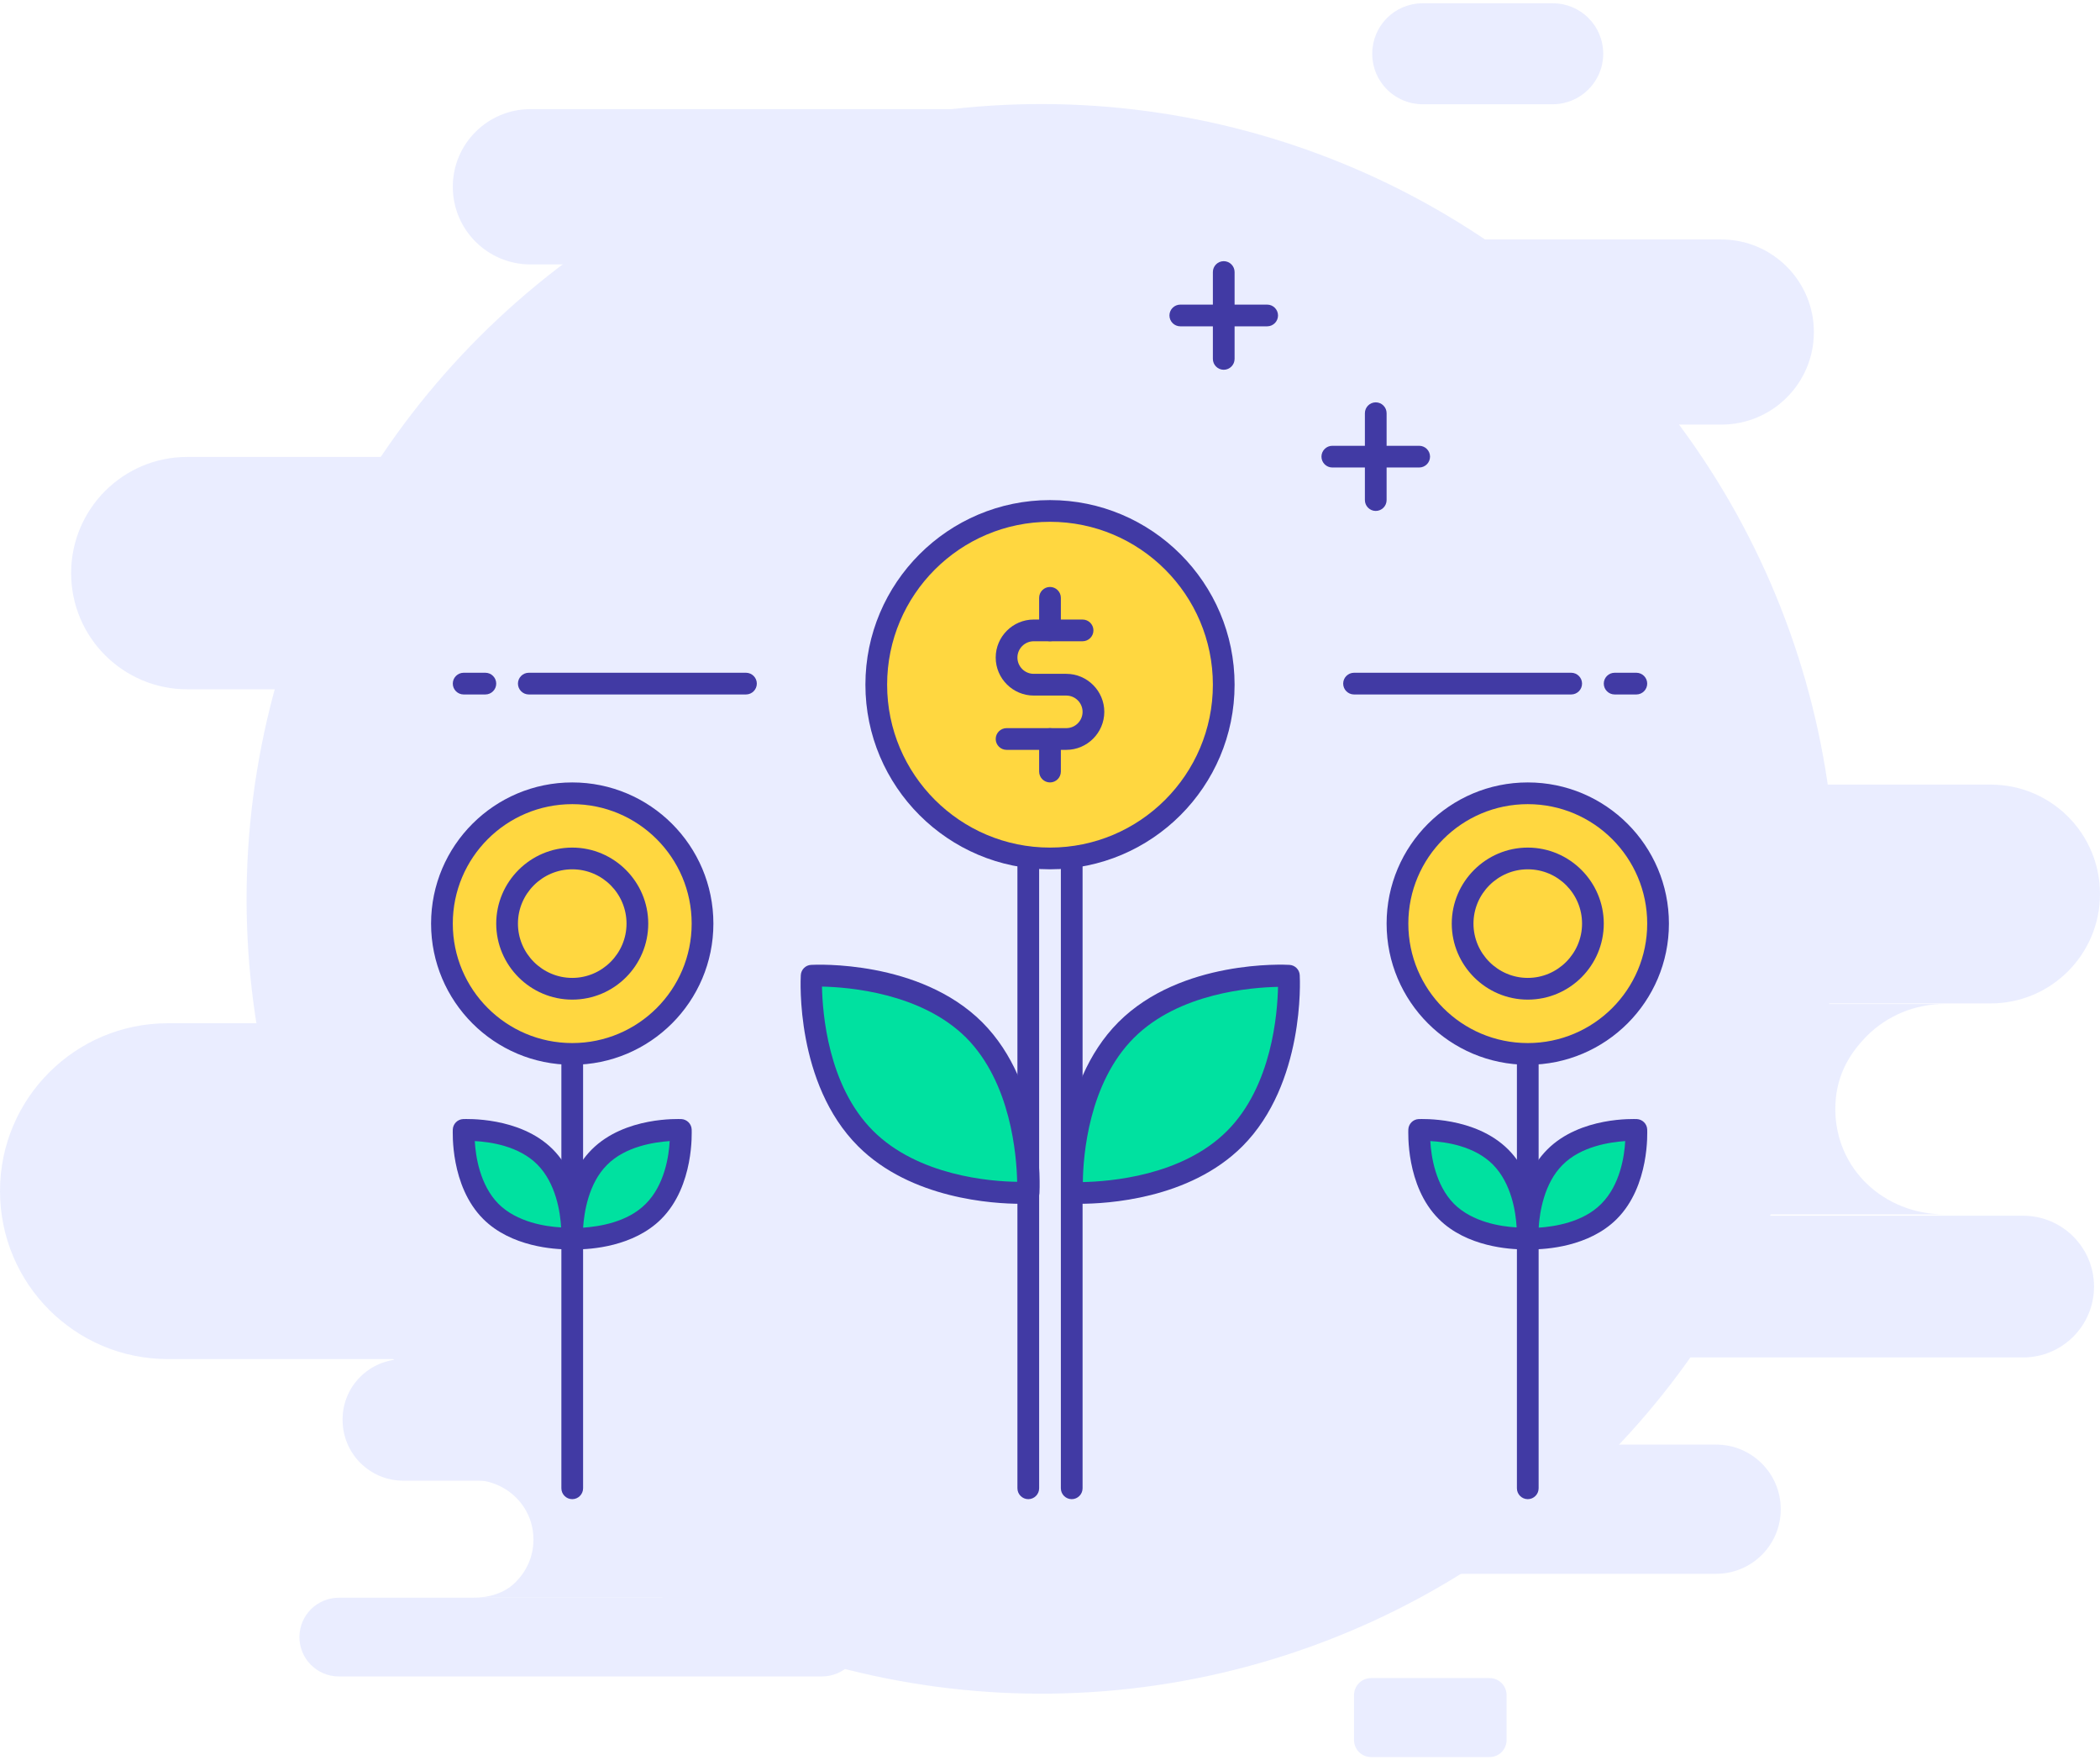 <?xml version="1.0" encoding="utf-8"?>
<!-- Generator: Adobe Illustrator 23.0.1, SVG Export Plug-In . SVG Version: 6.00 Build 0)  -->
<svg version="1.1" id="Layer_1" xmlns="http://www.w3.org/2000/svg" xmlns:xlink="http://www.w3.org/1999/xlink" x="0px" y="0px"
	 viewBox="0 0 773.6 648.3" style="enable-background:new 0 0 773.6 648.3;" xml:space="preserve">
<style type="text/css">
	.st0{opacity:0.8;}
	.st1{fill:#E5E9FF;}
	.st2{fill:#00E1A0;}
	.st3{fill:#413AA4;}
	.st4{fill:#FFD740;}
</style>
<g class="st0">
	<g>
		
			<ellipse transform="matrix(0.707 -0.707 0.707 0.707 -121.765 368.278)" class="st1" cx="383.7" cy="331.1" rx="292.8" ry="292.8"/>
	</g>
	<g>
		<path class="st1" d="M382.4,97.4h-187c-15.8,0-28.6-12.8-28.6-28.6l0,0c0-15.8,12.8-28.6,28.6-28.6h187
			c15.8,0,28.6,12.8,28.6,28.6l0,0C411,84.6,398.2,97.4,382.4,97.4z"/>
	</g>
	<g>
		<path class="st1" d="M148.6,500.6h120.2c12.4,0,22.4,10,22.4,22.4l0,0c0,12.4-10,22.4-22.4,22.4H148.6c-12.4,0-22.4-10-22.4-22.4
			l0,0C126.1,510.6,136.2,500.6,148.6,500.6z"/>
	</g>
	<g>
		<path class="st1" d="M124.8,588.5h178c8,0,14.5,6.5,14.5,14.5l0,0c0,8-6.5,14.5-14.5,14.5h-178c-8,0-14.5-6.5-14.5-14.5l0,0
			C110.3,595,116.8,588.5,124.8,588.5z"/>
	</g>
	<g>
		<path class="st1" d="M505.1,618.1h43.6c3.5,0,6.3,2.8,6.3,6.3v16.5c0,3.5-2.8,6.3-6.3,6.3h-43.6c-3.5,0-6.3-2.8-6.3-6.3v-16.5
			C498.8,620.9,501.6,618.1,505.1,618.1z"/>
	</g>
	<g>
		<path class="st1" d="M364.1,532.1h268.1c13.2,0,23.8,10.7,23.8,23.8l0,0c0,13.2-10.7,23.8-23.8,23.8H364.1
			c-13.2,0-23.8-10.7-23.8-23.8l0,0C340.2,542.7,350.9,532.1,364.1,532.1z"/>
	</g>
	<g>
		<path class="st1" d="M174.1,545.1h83.7c-6.2,0-11.8,2.7-15.9,6.7c-4.1,4.1-6.6,8.9-6.6,15.1c0,12.4,10.1,21.6,22.4,21.6h-83.7
			c6.2,0,11.8-1.6,15.9-5.7c4-4,6.6-9.4,6.6-15.6C196.6,554.8,186.5,545.1,174.1,545.1z"/>
	</g>
	<g>
		<path class="st1" d="M517.5,289h215.8c22.3,0,40.3,18,40.3,40.3l0,0c0,22.2-18,40.3-40.3,40.3H517.5c-22.3,0-40.3-18-40.3-40.3
			l0,0C477.2,307,495.3,289,517.5,289z"/>
	</g>
	<g>
		<path class="st1" d="M425.5,447.8h319.8c14.4,0,26.1,11.7,26.1,26.1l0,0c0,14.4-11.7,26.1-26.1,26.1H425.5
			c-14.4,0-26.1-11.7-26.1-26.1l0,0C399.4,459.5,411.1,447.8,425.5,447.8z"/>
	</g>
	<g>
		<path class="st1" d="M566,369.8h150.4c-11.1,0-21.2,4.4-28.5,11.6c-7.3,7.3-11.8,15.9-11.8,27.1c0,22.2,18.1,38.8,40.3,38.8H566
			c11.1,0,21.2-3.1,28.5-10.4c7.3-7.3,11.8-16.5,11.8-27.7C606.3,387,588.3,369.8,566,369.8z"/>
	</g>
	<g>
		<path class="st1" d="M321.9,253.9H69c-23.6,0-42.8-19.1-42.8-42.8l0,0c0-23.6,19.1-42.8,42.8-42.8h252.9
			c23.6,0,42.8,19.2,42.8,42.8l0,0C364.7,234.8,345.6,253.9,321.9,253.9z"/>
	</g>
	<g>
		<path class="st1" d="M427.3,500.6H61.8C27.7,500.6,0,472.9,0,438.7l0,0c0-34.1,27.7-61.8,61.8-61.8h365.5
			c34.1,0,61.8,27.7,61.8,61.8l0,0C489.1,472.9,461.4,500.6,427.3,500.6z"/>
	</g>
	<g>
		<path class="st1" d="M634.1,156.4H432.3c-18.8,0-34.1-15.3-34.1-34.1l0,0c0-18.8,15.3-34.1,34.1-34.1h201.8
			c18.8,0,34.1,15.3,34.1,34.1l0,0C668.2,141.2,652.9,156.4,634.1,156.4z"/>
	</g>
	<g>
		<path class="st1" d="M572,38.4h-47.9c-10.3,0-18.6-8.3-18.6-18.6l0,0c0-10.3,8.3-18.6,18.6-18.6H572c10.3,0,18.6,8.3,18.6,18.6
			l0,0C590.6,30,582.3,38.4,572,38.4z"/>
	</g>
</g>
<g>
	<path class="st2" d="M414.9,379.5c-22.1,22.1-20,59.9-20,59.9s37.9,2.1,59.9-20c22.1-22.1,20-59.9,20-59.9S436.9,357.4,414.9,379.5
		z"/>
	<path class="st3" d="M397.8,443.4c-1.8,0-2.9-0.1-3.1-0.1c-2-0.1-3.7-1.7-3.8-3.8c-0.1-1.6-1.9-39.9,21.1-63
		c23.1-23.1,61.4-21.2,63-21.1c2,0.1,3.7,1.7,3.8,3.8c0.1,1.6,1.9,39.9-21.1,63C438.1,441.8,407.6,443.4,397.8,443.4z M470.8,363.5
		c-9.8,0.2-36.5,2.2-53.1,18.8c-16.6,16.6-18.7,43.3-18.8,53.1c9.8-0.2,36.5-2.2,53.1-18.8C468.6,400,470.6,373.2,470.8,363.5z
		 M414.9,379.5L414.9,379.5L414.9,379.5z"/>
	<path class="st2" d="M358.8,379.5c-22.1-22.1-59.9-20-59.9-20s-2.1,37.9,20,59.9c22.1,22.1,59.9,20,59.9,20
		S380.9,401.5,358.8,379.5z"/>
	<path class="st3" d="M375.9,443.4c-9.8,0-40.3-1.7-59.8-21.2c-23.1-23.1-21.2-61.4-21.1-63c0.1-2,1.7-3.7,3.8-3.8
		c1.6-0.1,39.9-1.9,63,21.1c23.1,23.1,21.2,61.3,21.1,63c-0.1,2-1.7,3.7-3.8,3.8C378.7,443.4,377.6,443.4,375.9,443.4z M378.8,439.4
		L378.8,439.4L378.8,439.4z M302.8,363.4c0.2,9.8,2.2,36.5,18.8,53.1c16.6,16.6,43.3,18.7,53.1,18.8c-0.2-9.8-2.3-36.5-18.8-53.1
		C339.3,365.7,312.6,363.6,302.8,363.4z"/>
	<path class="st3" d="M378.8,552.2c-2.2,0-4-1.8-4-4v-232c0-2.2,1.8-4,4-4s4,1.8,4,4v232C382.8,550.4,381,552.2,378.8,552.2z"/>
	<path class="st3" d="M394.8,552.2c-2.2,0-4-1.8-4-4v-232c0-2.2,1.8-4,4-4s4,1.8,4,4v232C398.8,550.4,397,552.2,394.8,552.2z"/>
	<path class="st3" d="M562.8,552.2c-2.2,0-4-1.8-4-4v-160c0-2.2,1.8-4,4-4s4,1.8,4,4v160C566.8,550.4,565,552.2,562.8,552.2z"/>
	<path class="st2" d="M572.8,426.2c-11,11-10,30-10,30s18.9,1,30-10s10-30,10-30S583.9,415.2,572.8,426.2z"/>
	<path class="st3" d="M564.2,460.2c-0.9,0-1.5,0-1.6,0c-2-0.1-3.7-1.7-3.8-3.8c0-0.8-1-20.8,11.2-33s32.2-11.2,33-11.2
		c2,0.1,3.7,1.7,3.8,3.8c0,0.8,1,20.8-11.2,33C585.3,459.3,569.4,460.2,564.2,460.2z M598.7,420.3c-5.6,0.4-16.3,1.9-23.1,8.8
		c-6.8,6.8-8.4,17.4-8.8,23.1c5.7-0.4,16.3-1.9,23.1-8.8C596.8,436.5,598.4,425.9,598.7,420.3z"/>
	<path class="st2" d="M552.8,426.2c-11-11-30-10-30-10s-1,18.9,10,30s30,10,30,10S563.8,437.2,552.8,426.2z"/>
	<path class="st3" d="M561.4,460.2c-5.1,0-21.1-0.9-31.4-11.2c-12.2-12.2-11.2-32.2-11.2-33c0.1-2,1.7-3.7,3.8-3.8
		c0.8,0,20.8-1,33,11.2s11.2,32.2,11.2,33c-0.1,2-1.7,3.7-3.8,3.8C562.9,460.1,562.3,460.2,561.4,460.2z M562.8,456.1L562.8,456.1
		L562.8,456.1z M526.9,420.3c0.3,5.6,1.9,16.2,8.7,23.1c6.8,6.8,17.4,8.4,23.1,8.7c-0.3-5.6-1.9-16.2-8.7-23.1
		S532.6,420.6,526.9,420.3z"/>
	<path class="st3" d="M210.8,552.2c-2.2,0-4-1.8-4-4v-160c0-2.2,1.8-4,4-4s4,1.8,4,4v160C214.8,550.4,213,552.2,210.8,552.2z"/>
	<path class="st2" d="M220.8,426.2c-11,11-10,30-10,30s18.9,1,30-10s10-30,10-30S231.9,415.2,220.8,426.2z"/>
	<path class="st3" d="M212.2,460.2c-0.9,0-1.5,0-1.6,0c-2-0.1-3.7-1.7-3.8-3.8c0-0.8-1-20.8,11.2-33s32.2-11.2,33-11.2
		c2,0.1,3.7,1.7,3.8,3.8c0,0.8,1,20.8-11.2,33C233.3,459.3,217.4,460.2,212.2,460.2z M246.7,420.3c-5.6,0.4-16.3,1.9-23.1,8.8
		c-6.8,6.8-8.4,17.4-8.8,23.1c5.7-0.4,16.3-1.9,23.1-8.8C244.8,436.5,246.4,425.9,246.7,420.3z"/>
	<path class="st2" d="M200.8,426.2c-11-11-30-10-30-10s-1,18.9,10,30s30,10,30,10S211.8,437.2,200.8,426.2z"/>
	<path class="st3" d="M209.4,460.2c-5.1,0-21.1-0.9-31.4-11.2c-12.2-12.2-11.2-32.2-11.2-33c0.1-2,1.7-3.7,3.8-3.8
		c0.8,0,20.9-1,33,11.1s11.2,32.2,11.2,33c-0.1,2-1.7,3.7-3.8,3.8C210.9,460.1,210.3,460.2,209.4,460.2z M210.8,456.1L210.8,456.1
		L210.8,456.1z M174.9,420.3c0.3,5.6,1.9,16.2,8.7,23.1c6.8,6.8,17.4,8.4,23.1,8.7c-0.3-5.6-1.9-16.2-8.7-23.1
		S180.6,420.6,174.9,420.3z"/>
	<path class="st3" d="M178.8,255.8h-8c-2.2,0-4-1.8-4-4s1.8-4,4-4h8c2.2,0,4,1.8,4,4S181,255.8,178.8,255.8z"/>
	<path class="st3" d="M274.8,255.8h-80c-2.2,0-4-1.8-4-4s1.8-4,4-4h80c2.2,0,4,1.8,4,4S277,255.8,274.8,255.8z"/>
	<path class="st3" d="M602.8,255.8h-8c-2.2,0-4-1.8-4-4s1.8-4,4-4h8c2.2,0,4,1.8,4,4S605,255.8,602.8,255.8z"/>
	<path class="st3" d="M578.8,255.8h-80c-2.2,0-4-1.8-4-4s1.8-4,4-4h80c2.2,0,4,1.8,4,4S581,255.8,578.8,255.8z"/>
	<path class="st4" d="M450.8,252.2c0,35.3-28.7,64-64,64s-64-28.7-64-64s28.7-64,64-64S450.8,216.8,450.8,252.2z"/>
	<path class="st3" d="M386.8,320.2c-37.5,0-68-30.5-68-68s30.5-68,68-68s68,30.5,68,68S424.3,320.2,386.8,320.2z M386.8,192.2
		c-33.1,0-60,26.9-60,60s26.9,60,60,60s60-26.9,60-60S419.9,192.2,386.8,192.2z"/>
	<path class="st3" d="M386.8,236.2c-2.2,0-4-1.8-4-4v-12c0-2.2,1.8-4,4-4s4,1.8,4,4v12C390.8,234.4,389,236.2,386.8,236.2z"/>
	<path class="st3" d="M386.8,288.2c-2.2,0-4-1.8-4-4v-12c0-2.2,1.8-4,4-4s4,1.8,4,4v12C390.8,286.4,389,288.2,386.8,288.2z"/>
	<path class="st3" d="M392.8,276.2h-22c-2.2,0-4-1.8-4-4s1.8-4,4-4h22c3.3,0,6-2.7,6-6s-2.7-6-6-6h-12c-7.7,0-14-6.3-14-14
		s6.3-14,14-14h18c2.2,0,4,1.8,4,4s-1.8,4-4,4h-18c-3.3,0-6,2.7-6,6s2.7,6,6,6h12c7.7,0,14,6.3,14,14
		C406.8,269.9,400.5,276.2,392.8,276.2z"/>
	<path class="st4" d="M258.8,340.2c0,26.5-21.5,48-48,48s-48-21.5-48-48s21.5-48,48-48S258.8,313.7,258.8,340.2z"/>
	<path class="st3" d="M210.8,392.2c-28.7,0-52-23.3-52-52s23.3-52,52-52s52,23.3,52,52S239.5,392.2,210.8,392.2z M210.8,296.2
		c-24.3,0-44,19.7-44,44s19.7,44,44,44s44-19.7,44-44S235.1,296.2,210.8,296.2z"/>
	<path class="st3" d="M210.8,368.2c-15.4,0-28-12.6-28-28s12.6-28,28-28s28,12.6,28,28S226.3,368.2,210.8,368.2z M210.8,320.2
		c-11,0-20,9-20,20s9,20,20,20s20-9,20-20S221.9,320.2,210.8,320.2z"/>
	<path class="st4" d="M610.8,340.2c0,26.5-21.5,48-48,48s-48-21.5-48-48s21.5-48,48-48S610.8,313.7,610.8,340.2z"/>
	<g>
		<path class="st3" d="M562.8,392.2c-28.7,0-52-23.3-52-52s23.3-52,52-52s52,23.3,52,52S591.5,392.2,562.8,392.2z M562.8,296.2
			c-24.3,0-44,19.7-44,44s19.7,44,44,44s44-19.7,44-44S587.1,296.2,562.8,296.2z"/>
		<path class="st3" d="M562.8,368.2c-15.4,0-28-12.6-28-28s12.6-28,28-28s28,12.6,28,28S578.3,368.2,562.8,368.2z M562.8,320.2
			c-11,0-20,9-20,20s9,20,20,20s20-9,20-20S573.9,320.2,562.8,320.2z"/>
		<path class="st3" d="M466.8,120.2h-32c-2.2,0-4-1.8-4-4s1.8-4,4-4h32c2.2,0,4,1.8,4,4S469,120.2,466.8,120.2z"/>
		<path class="st3" d="M450.8,136.2c-2.2,0-4-1.8-4-4v-32c0-2.2,1.8-4,4-4s4,1.8,4,4v32C454.8,134.4,453,136.2,450.8,136.2z"/>
		<path class="st3" d="M522.8,172.2h-32c-2.2,0-4-1.8-4-4s1.8-4,4-4h32c2.2,0,4,1.8,4,4S525,172.2,522.8,172.2z"/>
		<path class="st3" d="M506.8,188.2c-2.2,0-4-1.8-4-4v-32c0-2.2,1.8-4,4-4s4,1.8,4,4v32C510.8,186.4,509,188.2,506.8,188.2z"/>
	</g>
</g>
</svg>
